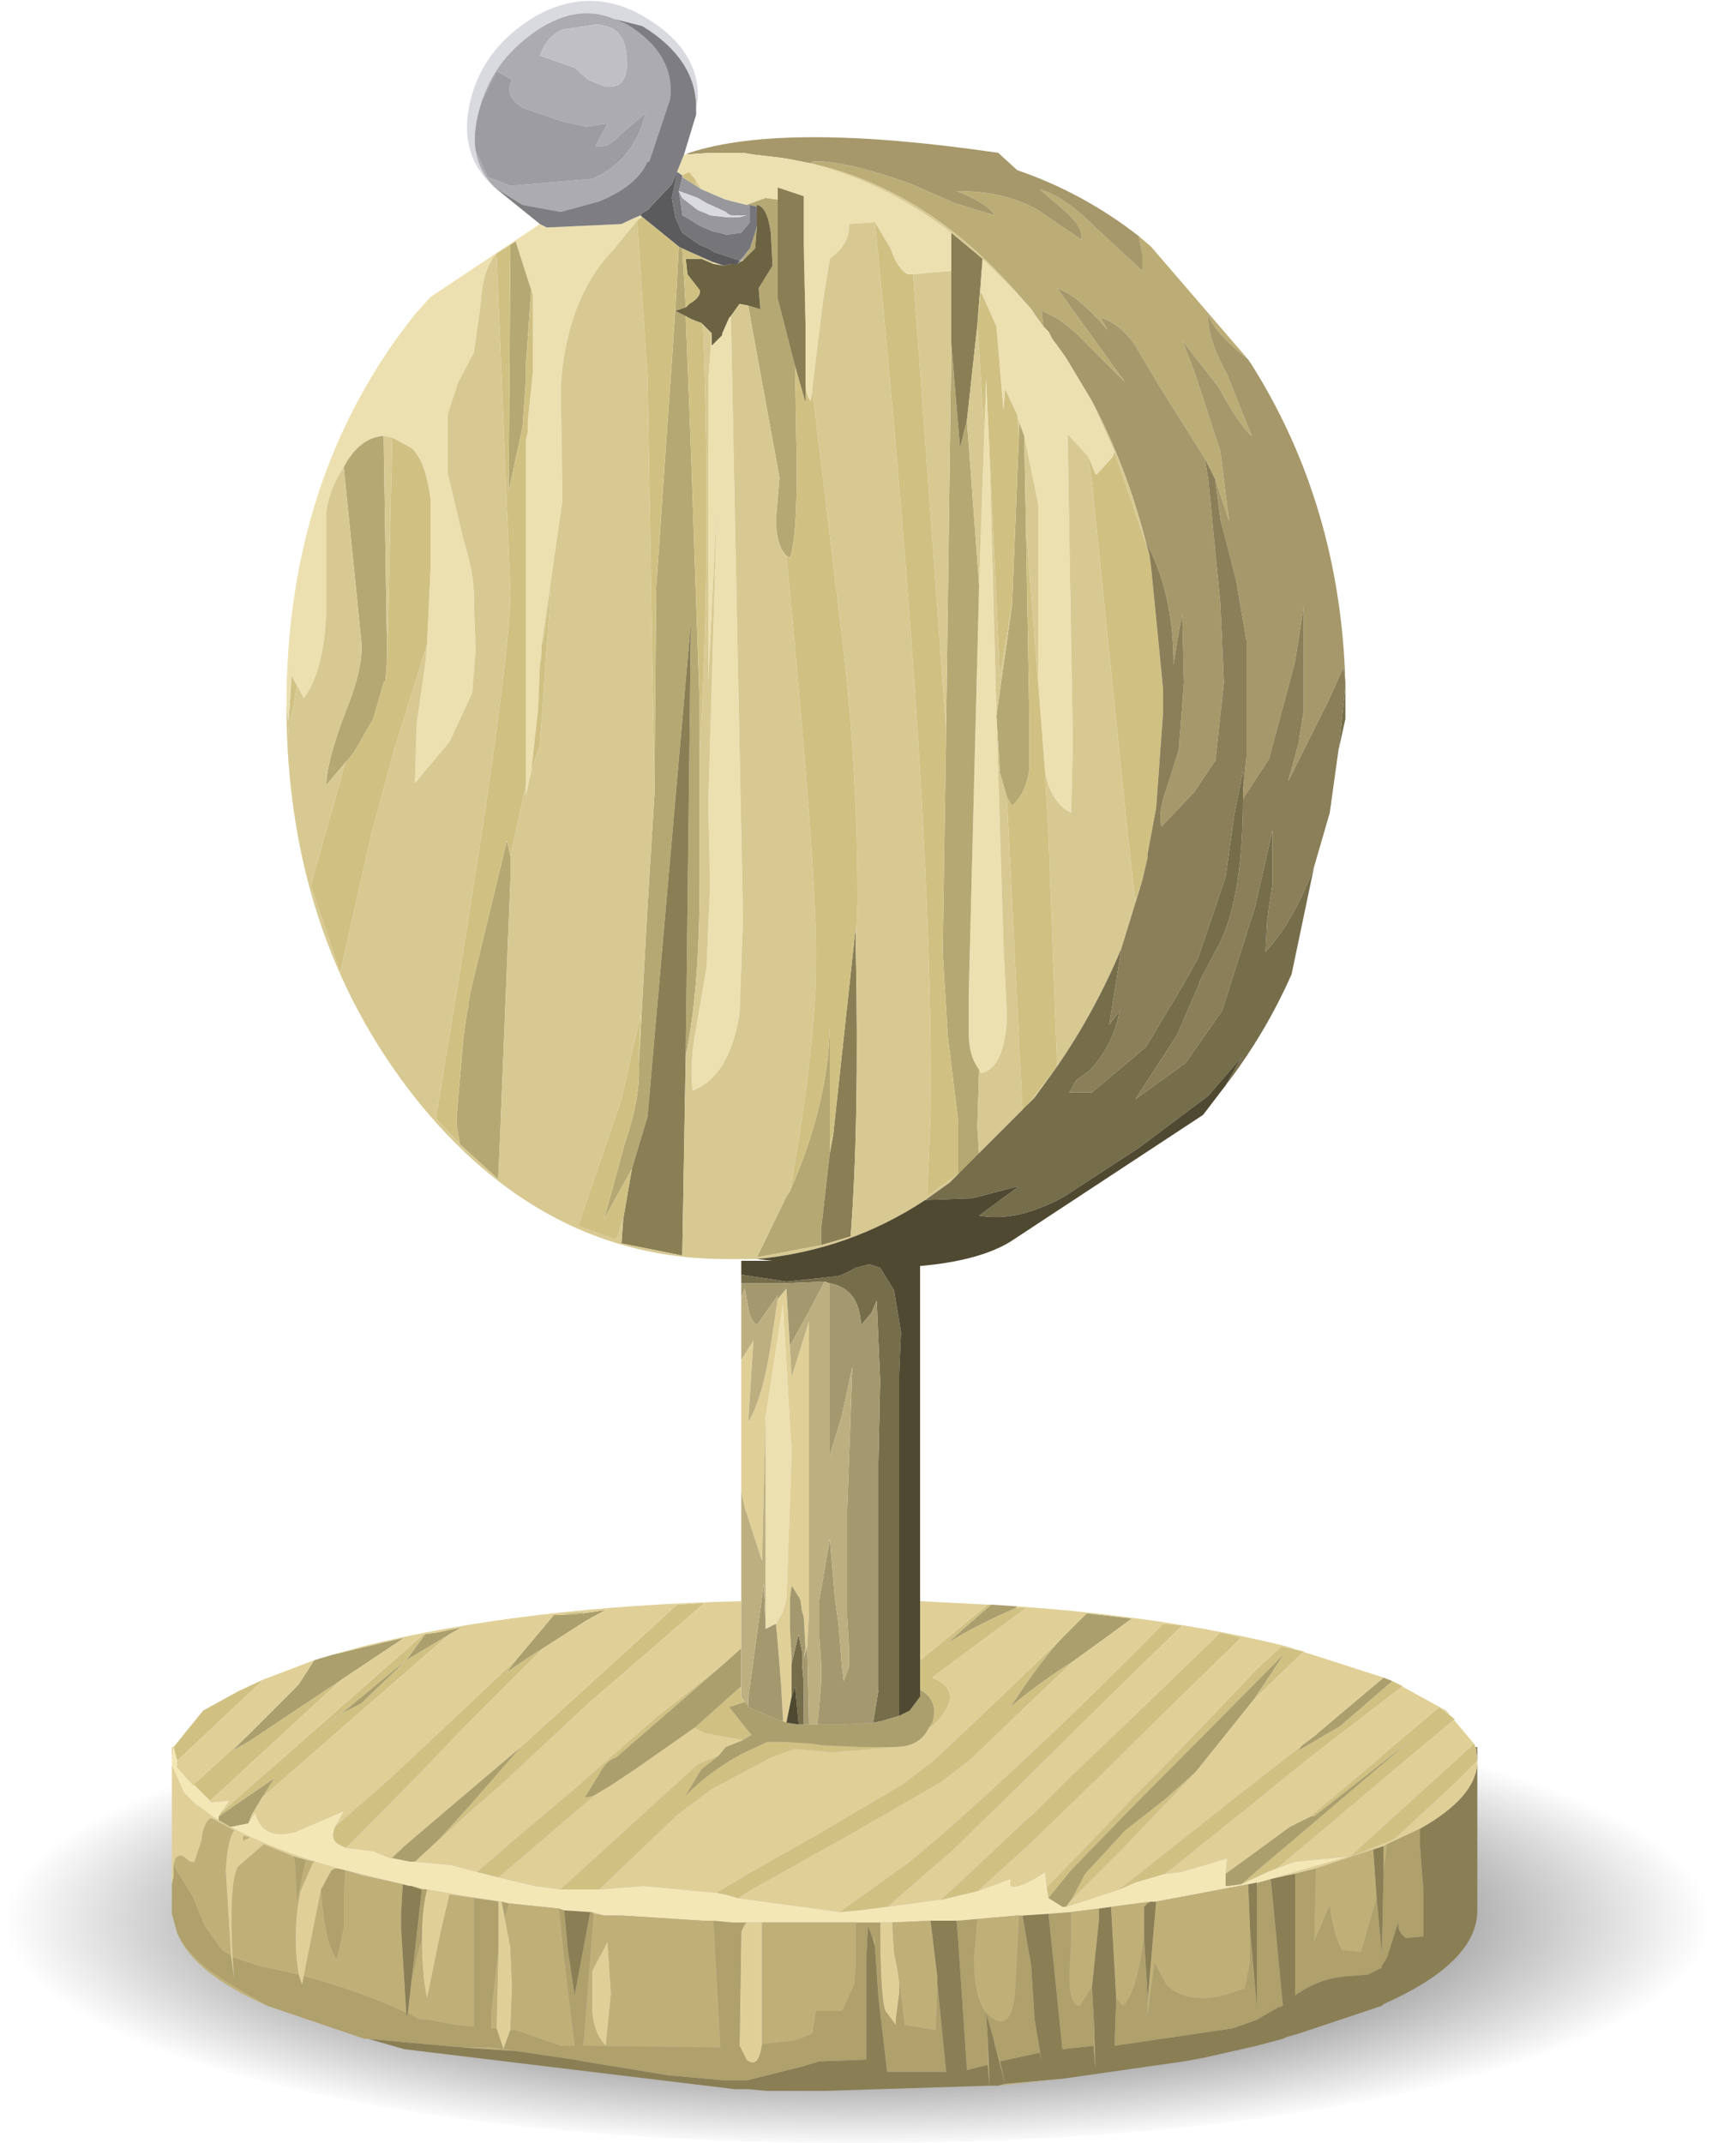 <?xml version="1.0" encoding="UTF-8" standalone="no"?>
<svg xmlns:xlink="http://www.w3.org/1999/xlink" height="61.7px" width="50.0px" xmlns="http://www.w3.org/2000/svg">
  <g transform="matrix(1.0, 0.0, 0.0, 1.0, 0.0, 0.0)">
    <use height="61.7" transform="matrix(1.0, 0.0, 0.0, 1.0, 0.0, 0.0)" width="49.5" xlink:href="#shape0"/>
    <use height="0.0" id="price_tag_pt" transform="matrix(1.0, 0.0, 0.0, 1.0, 25.0, 67.95)" width="0.0" xlink:href="#sprite0"/>
  </g>
  <defs>
    <g id="shape0" transform="matrix(1.0, 0.0, 0.0, 1.0, 0.0, 0.0)">
      <path d="M24.7 48.85 Q34.95 48.85 42.25 50.75 49.5 52.65 49.5 55.3 49.5 57.95 42.25 59.85 35.0 61.7 24.7 61.7 14.45 61.7 7.25 59.85 0.0 57.95 0.0 55.3 0.0 52.65 7.25 50.75 14.45 48.85 24.7 48.85" fill="url(#gradient0)" fill-rule="evenodd" stroke="none"/>
      <path d="M23.35 4.7 L23.4 4.65 Q24.3 4.6 26.25 5.3 L27.5 5.85 28.65 6.2 Q28.45 5.85 27.55 5.5 28.95 5.5 29.9 6.05 L30.55 6.5 31.15 6.9 Q31.2 6.55 30.7 6.1 L29.95 5.45 Q30.65 5.65 31.5 6.5 L32.9 7.8 32.9 7.3 32.8 6.8 33.15 7.1 35.95 10.35 Q34.95 9.55 34.8 9.05 34.75 9.7 35.35 10.8 L36.05 12.55 Q35.7 12.25 35.1 11.15 L34.05 9.8 34.4 10.7 35.15 13.0 35.4 15.0 35.0 13.8 34.7 13.2 33.35 11.05 32.7 9.95 Q32.25 9.3 31.7 9.15 L31.9 9.5 Q31.05 8.5 30.45 8.3 L32.4 11.0 31.3 9.9 Q30.65 9.2 30.0 8.95 L30.05 9.4 29.8 9.05 29.7 8.9 29.3 8.45 Q26.7 5.45 23.35 4.7" fill="#bcac76" fill-rule="evenodd" stroke="none"/>
      <path d="M32.8 6.8 L32.9 7.3 32.9 7.8 31.5 6.5 Q30.65 5.65 29.95 5.45 L30.7 6.1 Q31.2 6.55 31.15 6.9 L30.55 6.5 29.9 6.05 Q28.95 5.5 27.55 5.5 28.45 5.85 28.65 6.2 L27.5 5.85 26.25 5.3 Q24.3 4.6 23.4 4.65 L23.35 4.7 22.55 4.55 21.7 4.45 21.4 4.4 21.25 4.4 21.15 4.4 21.05 4.4 20.9 4.4 20.45 4.4 19.75 4.45 19.85 4.4 Q22.6 3.5 28.75 4.4 L29.3 4.9 Q31.2 5.55 32.8 6.8 M30.05 9.4 L30.0 8.95 Q30.65 9.2 31.3 9.9 L32.4 11.0 30.45 8.3 Q31.05 8.5 31.9 9.5 L31.7 9.15 Q32.25 9.3 32.7 9.95 L33.35 11.05 34.7 13.2 34.8 13.8 35.15 17.4 35.25 19.65 35.0 21.95 35.0 21.9 34.4 22.8 33.45 23.8 Q33.35 23.4 33.6 22.7 L33.95 21.6 34.1 19.65 34.05 17.65 33.9 18.5 33.8 19.15 Q33.8 17.05 33.0 15.6 32.45 13.45 31.45 11.55 L30.7 10.3 30.45 9.95 30.3 9.75 30.2 9.55 30.05 9.4 M35.0 13.8 L35.4 15.0 35.15 13.0 34.4 10.7 34.05 9.8 35.1 11.15 Q35.7 12.25 36.05 12.55 L35.35 10.8 Q34.75 9.7 34.8 9.05 34.95 9.55 35.95 10.35 L36.05 10.5 Q38.6 14.55 38.75 19.65 L38.7 19.2 38.25 20.2 37.1 22.5 37.4 21.4 37.55 20.45 37.55 17.45 37.3 19.05 36.55 21.85 35.8 23.0 35.8 22.8 35.9 21.8 35.9 18.45 35.6 16.7 35.15 14.95 35.0 13.8" fill="#a6986a" fill-rule="evenodd" stroke="none"/>
      <path d="M29.3 8.45 L29.7 8.9 29.8 9.05 30.05 9.4 30.2 9.55 30.3 9.75 30.45 9.95 30.7 10.3 31.45 11.55 32.1 13.0 32.05 13.15 31.6 13.65 31.55 13.65 31.35 13.15 30.75 12.5 30.75 12.55 30.9 21.4 30.85 23.4 Q30.25 23.1 30.1 22.2 L29.9 19.65 29.9 14.5 29.5 12.55 29.35 12.15 29.3 11.95 28.95 11.2 28.9 11.8 28.7 9.4 28.25 8.4 28.3 7.45 29.3 8.45 M19.75 4.45 L20.45 4.4 20.9 4.4 21.05 4.4 21.15 4.4 21.25 4.4 21.4 4.4 21.7 4.45 22.55 4.55 Q25.1 4.95 27.4 6.7 L27.4 7.8 26.8 7.85 26.3 7.9 26.15 7.9 Q25.85 7.75 25.65 7.15 L25.2 6.4 24.45 6.45 Q24.5 7.0 23.9 7.45 L23.7 8.7 23.35 11.55 Q23.2 11.35 23.2 11.0 L23.2 10.85 23.2 10.75 23.2 9.3 23.2 8.95 23.15 7.1 23.15 5.65 22.4 5.4 22.4 5.75 22.05 5.7 21.5 5.9 20.9 5.75 20.2 5.45 20.05 5.2 19.85 4.95 19.65 5.05 19.5 4.95 19.7 4.45 19.75 4.45 M20.55 7.55 L20.85 7.65 20.55 7.6 20.55 7.55 M20.5 9.6 L20.5 9.95 20.8 9.65 20.8 9.6 21.0 9.15 21.05 9.1 21.4 26.45 21.3 29.2 Q21.0 31.0 19.95 31.4 19.85 30.7 20.05 29.6 L20.35 27.85 20.45 25.5 20.4 23.15 20.65 14.5 20.4 19.6 20.4 10.95 20.5 9.6 M18.35 6.35 L17.7 7.15 Q16.3 8.6 16.15 11.15 L16.2 14.4 15.6 18.55 15.6 18.7 15.55 19.1 15.5 20.35 15.5 20.4 15.3 22.2 15.15 22.9 15.15 22.6 15.15 12.65 15.2 12.45 15.2 12.15 15.35 10.7 15.35 10.3 15.35 9.3 15.35 8.95 15.35 8.55 15.35 8.5 15.3 8.35 14.85 6.95 14.7 7.05 14.3 7.3 Q13.9 7.75 13.85 8.7 L13.65 10.15 13.2 11.0 12.9 11.9 12.9 13.65 13.35 15.55 Q13.7 16.65 13.65 17.45 L13.7 18.7 13.6 19.95 12.95 21.35 11.95 22.55 12.0 20.85 12.25 19.1 12.3 18.55 12.4 16.4 12.4 14.55 12.4 14.35 Q12.25 13.25 11.85 12.9 L11.3 12.6 11.05 12.55 Q10.35 12.6 9.9 13.45 9.5 14.05 9.4 14.7 L9.4 17.5 Q9.35 19.3 8.75 20.1 L8.4 19.45 8.3 20.75 8.25 20.3 Q8.25 13.7 11.95 9.05 L12.4 8.55 15.55 6.45 15.75 6.55 17.9 6.45 Q18.2 6.3 18.45 6.2 L18.5 6.25 18.35 6.35 M28.7 20.6 L28.9 27.15 29.0 29.25 Q28.95 30.75 28.25 30.9 L28.2 30.8 Q27.9 30.4 27.9 29.75 L27.9 28.65 28.2 16.85 28.35 12.45 28.4 10.9 28.5 13.05 28.7 20.6 M22.05 40.8 L22.55 37.55 22.8 41.85 22.65 46.05 22.55 46.4 22.35 46.75 22.05 46.9 22.05 46.8 22.05 40.8" fill="#ede0b0" fill-rule="evenodd" stroke="none"/>
      <path d="M20.9 6.1 L20.35 5.85 20.1 5.7 19.55 5.5 19.65 5.7 20.1 6.05 20.35 6.15 20.45 6.2 20.9 6.25 20.95 6.25 21.2 6.25 21.3 6.25 21.5 6.2 21.05 6.2 20.95 6.15 20.9 6.1 M20.2 5.45 L20.9 5.75 21.5 5.9 21.6 5.9 21.6 6.4 21.35 6.7 21.0 6.75 20.9 6.75 20.7 6.7 20.5 6.65 20.15 6.5 19.75 6.25 19.65 6.2 19.65 6.15 19.55 5.5 19.65 5.1 20.05 5.35 20.2 5.45 M21.3 7.5 L21.4 7.4 21.6 7.15 21.4 7.45 21.3 7.55 21.25 7.6 21.3 7.5" fill="#97979c" fill-rule="evenodd" stroke="none"/>
      <path d="M20.9 6.1 L20.95 6.15 21.05 6.2 21.5 6.2 21.3 6.25 21.2 6.25 20.95 6.25 20.9 6.25 20.45 6.2 20.35 6.15 20.1 6.05 19.65 5.7 19.55 5.5 20.1 5.7 20.35 5.85 20.9 6.1 M14.25 5.4 Q13.05 4.35 13.65 2.55 14.1 1.25 15.45 0.45 17.0 -0.4 18.5 0.45 20.15 1.4 20.1 2.85 L20.05 3.1 Q20.05 1.7 18.5 0.75 L17.7 0.55 Q16.65 0.1 15.5 0.85 14.3 1.65 13.9 2.85 13.6 3.7 13.7 4.35 13.8 4.95 14.25 5.4" fill="#d9d9e0" fill-rule="evenodd" stroke="none"/>
      <path d="M21.5 5.9 L22.05 5.7 22.4 5.75 22.4 8.6 22.9 10.55 22.95 13.45 Q22.95 15.55 22.75 16.05 L22.65 16.0 Q22.35 15.7 22.35 14.95 L22.45 13.75 21.7 9.65 21.55 8.8 21.9 8.9 21.85 8.3 22.25 7.65 22.2 6.7 Q22.1 5.95 21.8 5.9 L21.8 5.95 21.6 5.9 21.5 5.9 M21.6 7.15 L21.75 6.7 21.8 6.5 21.75 7.15 21.4 7.5 21.4 7.45 21.6 7.15 M20.15 21.75 L20.15 25.4 Q20.15 28.5 19.75 30.4 L19.9 17.9 18.65 32.15 18.2 33.65 17.4 35.1 18.0 32.9 Q18.45 31.6 18.4 30.65 L18.65 26.1 18.85 22.85 18.9 16.9 19.45 8.95 19.55 7.1 19.65 7.15 19.75 8.85 19.45 8.95 19.75 9.1 19.9 12.95 20.15 20.25 20.15 21.75 M14.7 24.65 L14.7 25.35 14.4 32.8 14.35 33.95 13.25 32.95 13.15 32.4 13.15 32.25 13.15 32.15 13.35 29.85 13.45 29.15 13.5 28.95 13.5 28.85 13.55 28.55 14.6 24.2 14.7 24.65 M9.95 21.95 L9.4 22.6 Q9.4 21.95 9.95 20.5 10.5 19.15 10.4 18.4 L9.9 13.45 Q10.35 12.6 11.05 12.55 L11.15 18.95 11.1 19.6 11.05 19.65 10.75 20.7 10.2 21.65 10.0 21.9 9.95 21.95 M29.0 22.95 L28.8 22.25 28.7 20.6 29.15 17.4 29.35 12.45 29.35 12.15 29.5 12.55 29.55 15.2 29.65 20.9 29.65 22.15 Q29.55 22.85 29.15 23.2 L29.0 22.95 M28.2 30.8 L28.15 32.45 28.2 33.25 27.6 33.8 27.6 32.3 27.3 29.85 27.15 27.4 27.25 21.1 27.25 21.0 27.4 9.9 27.65 12.9 27.85 12.1 28.2 16.85 27.9 28.65 27.9 29.75 Q27.9 30.4 28.2 30.8 M14.7 7.05 L14.85 6.95 15.3 8.35 15.15 10.45 15.15 10.9 15.05 12.3 14.65 14.15 14.7 7.05 M23.65 35.85 L21.8 36.2 22.65 34.45 22.75 34.3 Q23.85 31.8 23.9 29.55 L23.9 32.9 23.9 33.2 23.65 35.4 23.65 35.85" fill="#b5a872" fill-rule="evenodd" stroke="none"/>
      <path d="M21.8 5.95 L21.8 5.9 Q22.1 5.95 22.2 6.7 L22.25 7.65 21.85 8.3 21.9 8.9 21.55 8.8 21.3 8.75 21.05 9.1 21.0 9.15 20.8 9.6 20.8 9.65 20.5 9.95 20.5 9.6 20.25 9.35 20.2 9.3 Q19.9 9.2 19.75 9.1 L19.45 8.95 19.75 8.85 19.85 8.75 Q20.2 8.55 20.15 8.35 L19.8 7.9 19.75 7.45 20.2 7.45 20.55 7.6 20.85 7.65 21.05 7.6 21.25 7.6 21.3 7.55 21.4 7.5 21.75 7.15 21.8 6.5 21.8 5.95" fill="#6c6342" fill-rule="evenodd" stroke="none"/>
      <path d="M22.4 5.75 L22.4 5.4 23.15 5.65 23.15 7.1 23.2 9.3 23.2 10.75 23.2 10.85 23.2 11.0 23.2 11.6 22.9 10.55 22.4 8.6 22.4 5.75 M27.4 7.8 L27.4 6.7 28.3 7.45 28.15 9.35 27.85 12.1 27.65 12.9 27.4 9.9 27.4 7.8 M19.75 30.4 L19.65 36.15 17.9 35.8 17.95 35.1 18.2 33.65 18.65 32.15 19.9 17.9 19.75 30.4 M42.5 50.3 L42.55 50.3 42.55 50.7 42.5 50.3 M42.55 50.75 L42.55 55.0 Q42.55 56.5 39.85 57.7 L39.8 57.75 37.4 58.55 37.05 58.65 36.95 58.7 36.2 58.9 34.65 59.25 34.1 59.35 30.6 59.85 28.95 60.0 28.8 59.35 29.95 59.1 30.0 59.35 29.9 58.75 29.8 58.15 29.7 56.6 29.45 55.15 30.2 55.1 30.6 59.0 31.5 58.9 31.55 59.6 31.5 58.05 31.45 57.2 31.65 55.3 31.65 54.95 32.0 54.9 32.15 57.55 32.1 58.9 35.5 58.4 36.2 58.15 36.8 57.8 36.95 57.75 36.6 54.1 37.05 54.0 37.3 53.95 37.3 57.45 Q38.0 56.95 38.8 56.9 L39.4 56.85 39.8 56.65 39.8 56.6 39.95 56.35 40.3 55.25 Q40.2 55.6 40.5 55.8 L41.0 55.75 41.0 54.45 40.9 53.2 40.9 52.65 Q42.5 51.75 42.55 50.75 M28.75 60.05 L28.5 60.05 23.75 60.2 22.1 60.2 21.55 60.15 21.15 60.15 20.75 60.1 11.65 59.0 10.6 58.7 13.35 58.95 14.85 59.05 16.55 59.3 16.8 59.35 19.25 59.75 20.9 59.9 21.5 59.9 23.1 59.5 23.6 59.35 24.95 59.3 24.95 56.4 25.0 55.45 25.15 55.85 25.2 56.05 25.3 57.5 25.55 59.65 27.25 59.65 27.0 57.15 27.0 56.95 26.8 55.3 27.55 55.3 27.6 55.9 27.85 59.6 28.45 59.45 28.5 60.05 28.45 58.7 28.4 57.95 28.6 58.65 28.95 60.0 28.75 60.05 M24.0 32.65 L24.65 26.65 24.65 27.35 Q24.75 32.35 24.5 35.6 L23.65 35.85 23.65 35.4 23.9 33.2 24.0 32.65 M39.55 53.25 L39.85 53.15 39.85 53.9 39.8 56.25 39.65 54.65 39.55 53.25 M35.95 54.25 L36.2 54.2 36.2 54.3 36.2 57.8 36.0 55.5 35.95 54.25 M32.95 55.75 L32.95 54.9 33.05 54.8 33.15 54.75 33.3 54.75 33.05 57.65 33.05 57.4 32.95 55.75 M17.0 55.05 L16.55 57.45 16.35 56.1 16.25 55.0 17.0 55.05 M12.15 54.4 L11.85 57.05 11.75 57.95 11.7 58.05 11.7 57.95 11.55 55.5 11.55 55.1 11.6 54.25 11.8 54.3 11.85 54.3 12.15 54.4" fill="#8a7e55" fill-rule="evenodd" stroke="none"/>
      <path d="M21.6 5.9 L21.8 5.95 21.8 6.5 21.75 6.7 21.6 7.15 21.4 7.4 21.3 7.5 20.85 7.35 20.55 7.25 20.4 7.15 20.15 7.05 19.65 6.7 19.6 6.6 19.45 6.25 19.35 5.7 19.5 5.0 19.5 4.95 19.65 5.05 19.65 5.1 19.55 5.5 19.65 6.15 19.65 6.2 19.75 6.25 20.15 6.5 20.5 6.65 20.7 6.7 20.9 6.75 21.0 6.75 21.35 6.7 21.6 6.4 21.6 5.9" fill="#76767a" fill-rule="evenodd" stroke="none"/>
      <path d="M23.35 4.7 Q26.7 5.45 29.3 8.45 L28.3 7.45 28.25 8.4 28.15 9.35 28.35 12.45 28.2 16.85 27.85 12.1 28.15 9.35 28.3 7.45 27.4 6.7 Q25.1 4.95 22.55 4.55 L23.35 4.7 M23.15 7.1 L23.2 8.95 23.2 9.3 23.15 7.1 M23.35 11.55 L23.7 8.7 23.9 7.45 Q24.5 7.0 24.45 6.45 L25.2 6.4 Q26.9 23.6 26.8 32.1 L26.7 34.45 27.6 33.8 28.2 33.25 28.15 32.45 28.2 30.8 28.25 30.9 Q28.95 30.75 29.0 29.25 L28.9 27.15 28.7 20.6 28.8 22.25 29.0 22.95 29.45 32.0 30.45 30.7 29.8 31.6 27.35 34.05 26.65 34.55 Q24.45 36.0 21.8 36.25 L20.9 36.25 Q15.65 36.25 11.95 31.6 8.25 26.9 8.25 20.3 L8.3 20.75 8.4 19.45 8.75 20.1 Q9.35 19.3 9.4 17.5 L9.4 14.7 Q9.5 14.05 9.9 13.45 L10.4 18.4 Q10.5 19.15 9.95 20.5 9.4 21.95 9.4 22.6 L9.95 21.95 8.95 25.5 9.8 28.0 10.7 24.0 11.35 21.6 12.3 18.55 12.25 19.1 12.0 20.85 11.95 22.55 12.95 21.35 13.6 19.95 13.7 18.7 13.65 17.45 Q13.7 16.65 13.35 15.55 L12.9 13.65 12.9 11.9 13.2 11.0 13.65 10.15 13.85 8.7 Q13.9 7.75 14.3 7.3 L14.7 17.05 Q14.7 18.95 13.3 27.65 L12.55 32.2 13.25 32.95 14.35 33.95 14.4 32.8 14.7 25.35 14.7 24.65 15.15 22.6 15.15 22.9 15.3 22.2 15.55 21.45 15.85 17.15 15.85 16.95 15.75 17.75 15.65 18.45 15.6 18.55 16.2 14.4 16.15 11.15 Q16.3 8.6 17.7 7.15 L18.35 6.35 18.65 10.85 18.85 22.85 18.65 26.1 18.4 30.65 18.45 29.2 17.9 31.65 16.65 35.3 17.75 35.7 17.95 35.1 17.9 35.8 19.65 36.15 19.75 30.4 Q20.15 28.5 20.15 25.4 L20.15 21.75 Q20.5 15.95 20.25 9.35 L20.5 9.6 20.4 10.95 20.4 19.6 20.65 14.5 20.4 23.15 20.45 25.5 20.35 27.85 20.05 29.6 Q19.85 30.7 19.95 31.4 21.0 31.0 21.3 29.2 L21.4 26.45 21.05 9.1 21.3 8.75 21.55 8.8 21.7 9.65 22.45 13.75 22.35 14.95 Q22.35 15.7 22.65 16.0 23.55 25.4 23.5 27.75 23.5 30.1 22.75 34.3 L22.65 34.45 21.8 36.2 23.65 35.85 24.5 35.6 Q24.75 32.35 24.65 27.35 L24.7 25.95 Q24.7 22.25 24.3 18.75 L23.4 11.25 23.35 11.55 M26.3 7.9 L26.8 7.85 27.4 7.8 27.4 9.9 27.25 21.0 26.3 7.9 M20.55 7.55 L20.55 7.6 20.2 7.45 20.2 7.4 20.55 7.55 M21.3 7.55 L21.4 7.45 21.4 7.5 21.3 7.55 M8.4 19.45 L8.3 21.2 8.55 19.75 8.4 19.45 M29.3 11.95 L29.35 12.15 29.35 12.45 29.3 11.95 M29.5 12.55 L29.9 14.5 29.9 19.65 29.55 15.2 29.5 12.55 M30.1 22.2 Q30.25 23.1 30.85 23.4 L30.9 21.4 30.75 12.55 30.75 12.5 31.35 13.15 31.45 13.9 32.5 24.2 32.7 25.95 32.9 25.35 32.3 27.3 Q31.55 29.1 30.45 30.7 L30.2 24.1 30.1 22.2 M32.1 13.0 L31.45 11.55 Q32.45 13.45 33.0 15.6 L33.1 15.95 32.95 15.5 32.1 13.0 M28.5 13.05 L28.8 19.5 29.15 17.4 28.7 20.6 28.5 13.05 M20.05 5.35 L20.05 5.2 20.2 5.45 20.05 5.35 M11.3 12.6 L11.15 18.95 11.05 12.55 11.3 12.6 M15.6 18.7 L15.6 18.95 15.55 19.1 15.6 18.7 M24.0 32.65 L23.9 33.2 23.9 32.9 24.0 32.65" fill="#d8c992" fill-rule="evenodd" stroke="none"/>
      <path d="M19.5 4.95 L19.5 5.0 19.35 5.7 19.45 6.25 19.6 6.6 19.65 6.7 20.15 7.05 20.4 7.15 20.55 7.25 20.85 7.35 21.3 7.5 21.25 7.6 21.05 7.6 20.85 7.65 20.55 7.55 20.2 7.4 19.75 7.2 19.65 7.15 19.55 7.1 18.5 6.25 18.45 6.2 Q18.5 6.1 18.65 6.05 L19.35 5.3 19.5 4.95" fill="#5b5b5e" fill-rule="evenodd" stroke="none"/>
      <path d="M23.2 11.0 Q23.2 11.35 23.35 11.55 L23.4 11.25 24.3 18.75 Q24.7 22.25 24.7 25.95 L24.65 27.35 24.65 26.65 24.0 32.65 23.9 32.9 23.9 29.55 Q23.85 31.8 22.75 34.3 23.5 30.1 23.5 27.75 23.55 25.4 22.65 16.0 L22.75 16.05 Q22.95 15.55 22.95 13.45 L22.9 10.55 23.2 11.6 23.2 11.0 M25.2 6.4 L25.65 7.15 Q25.85 7.75 26.15 7.9 L26.3 7.9 27.25 21.0 27.25 21.1 27.15 27.4 27.3 29.85 27.6 32.3 27.6 33.8 26.7 34.45 26.8 32.1 Q26.9 23.6 25.2 6.4 M19.65 5.1 L19.65 5.05 19.85 4.95 20.05 5.2 20.05 5.35 19.65 5.1 M20.25 9.35 Q20.5 15.95 20.15 21.75 L20.15 20.25 19.9 12.95 19.75 9.1 Q19.9 9.2 20.2 9.3 L20.25 9.35 M17.95 35.1 L17.75 35.7 16.65 35.3 17.9 31.65 18.45 29.2 18.4 30.65 Q18.45 31.6 18.0 32.9 L17.4 35.1 18.2 33.65 17.95 35.1 M18.85 22.85 L18.65 10.85 18.35 6.35 18.5 6.25 19.55 7.1 19.45 8.95 18.9 16.9 18.85 22.85 M15.6 18.55 L15.65 18.45 15.75 17.75 15.85 16.95 15.85 17.15 15.55 21.45 15.3 22.2 15.5 20.4 15.5 20.35 15.55 19.1 15.6 18.95 15.6 18.7 15.6 18.55 M15.15 22.6 L14.7 24.65 14.6 24.2 13.55 28.55 13.5 28.85 13.5 28.95 13.45 29.15 13.35 29.85 13.15 32.15 13.15 32.25 13.15 32.4 13.25 32.95 12.55 32.2 13.3 27.65 Q14.7 18.95 14.7 17.05 L14.3 7.3 14.7 7.05 14.65 14.15 15.05 12.3 15.15 10.9 15.15 10.45 15.3 8.35 15.35 8.5 15.35 8.55 15.35 8.95 15.35 9.3 15.35 10.3 15.35 10.7 15.2 12.15 15.2 12.45 15.15 12.65 15.15 22.6 M12.3 18.55 L11.35 21.6 10.7 24.0 9.8 28.0 8.95 25.5 9.95 21.95 10.0 21.9 10.2 21.65 10.75 20.7 11.05 19.65 11.1 19.6 11.15 18.95 11.3 12.6 11.85 12.9 Q12.25 13.25 12.4 14.35 L12.4 14.55 12.4 16.4 12.3 18.55 M8.4 19.45 L8.55 19.75 8.3 21.2 8.4 19.45 M30.45 30.7 L29.45 32.0 29.0 22.95 29.15 23.2 Q29.55 22.85 29.65 22.15 L29.65 20.9 29.55 15.2 29.9 19.65 30.1 22.2 30.2 24.1 30.45 30.7 M28.25 8.4 L28.7 9.4 28.9 11.8 28.95 11.2 29.3 11.95 29.35 12.45 29.15 17.4 28.8 19.5 28.5 13.05 28.4 10.9 28.35 12.45 28.15 9.35 28.25 8.4 M31.35 13.15 L31.55 13.65 31.6 13.65 32.05 13.15 32.1 13.0 32.95 15.5 33.1 15.95 33.15 16.3 33.5 19.85 33.5 20.0 33.5 20.15 33.5 20.3 33.5 20.5 33.3 23.25 33.05 24.6 33.05 24.7 32.9 25.35 32.7 25.95 32.5 24.2 31.45 13.9 31.35 13.15 M28.45 46.2 L28.55 46.2 27.8 46.85 27.3 47.3 Q28.1 46.8 29.25 46.3 L29.55 46.3 27.25 48.0 26.85 48.3 Q27.85 48.7 26.9 49.65 L26.75 49.75 26.85 49.6 Q27.05 48.95 26.5 48.65 L26.5 47.8 28.45 46.2 M42.45 50.2 L42.5 50.3 42.55 50.7 42.25 51.0 41.9 51.35 40.15 52.95 38.9 53.45 42.45 50.2 M5.0 50.3 L5.85 49.25 6.85 48.7 7.6 48.35 5.1 50.7 5.0 50.3 M19.65 7.15 L19.75 7.2 20.2 7.4 20.2 7.45 19.75 7.45 19.8 7.9 20.15 8.35 Q20.2 8.55 19.85 8.75 L19.75 8.85 19.65 7.15 M7.25 49.85 L6.7 50.4 7.15 50.15 9.85 48.35 6.05 51.85 5.6 51.4 5.55 51.4 7.25 49.85 M12.6 47.0 L12.25 47.05 11.7 47.8 11.45 48.0 9.15 49.9 9.8 49.35 10.4 49.05 11.7 47.8 12.95 47.05 7.55 51.75 7.9 51.2 6.3 52.3 6.35 52.2 12.2 47.05 12.6 47.0 M14.9 47.75 L14.6 48.15 Q15.15 47.75 15.65 47.45 L13.35 49.75 12.0 51.15 10.6 52.55 9.95 53.2 9.75 53.1 Q9.5 52.95 9.65 52.6 L10.85 51.55 11.35 51.1 14.9 47.75 M16.8 46.45 L16.25 46.5 16.25 46.45 16.8 46.4 16.8 46.45 M20.85 47.9 L17.75 50.6 Q17.45 50.7 17.25 51.1 L16.85 51.75 17.1 51.7 16.75 52.0 14.35 54.05 13.75 53.9 14.85 52.95 16.45 51.6 18.95 49.4 20.85 47.9 M20.0 49.75 L21.35 48.55 21.35 48.85 21.45 49.0 21.0 49.15 21.6 49.9 21.65 49.95 21.4 50.1 20.3 49.9 20.0 49.75 M30.55 47.2 Q29.95 47.85 29.1 49.15 29.85 48.5 30.95 47.8 L27.95 50.65 27.1 51.3 24.5 52.8 21.55 54.45 21.25 54.65 20.9 54.55 20.65 54.5 21.65 53.9 23.6 52.8 26.05 51.35 26.95 50.65 30.55 47.2 M24.2 55.05 L26.15 53.65 Q28.8 51.5 33.5 46.75 L34.05 46.8 27.45 53.25 25.55 54.9 24.75 55.0 24.2 55.05 M27.1 54.7 L27.55 54.3 29.35 52.6 29.75 52.25 30.8 51.2 35.15 47.0 35.75 47.15 31.6 51.2 30.1 52.65 29.85 52.9 29.3 53.4 28.15 54.45 27.1 54.7 M30.15 54.35 L31.65 52.8 31.75 52.7 32.55 51.85 33.3 51.1 36.2 48.05 36.9 47.4 37.55 47.55 36.1 48.95 37.0 47.6 32.6 52.05 30.85 53.85 30.2 54.65 30.15 54.35 M34.45 51.0 L32.3 53.25 30.85 54.7 31.25 53.95 32.4 52.7 33.55 51.8 34.45 51.0 M32.25 54.4 L36.8 50.8 37.5 50.25 37.4 50.4 38.6 49.7 40.1 48.4 40.4 48.55 37.6 50.7 33.55 53.95 32.7 54.2 32.25 54.4 M15.0 50.3 L19.5 46.2 20.3 46.15 17.0 49.0 14.35 51.45 13.7 52.0 12.6 53.0 13.55 51.95 15.0 50.3 M37.75 52.3 L39.75 50.6 39.85 50.5 41.45 49.15 41.9 49.5 36.75 53.8 36.5 53.9 35.75 54.25 36.15 53.9 40.7 50.05 37.85 52.3 37.75 52.3 M25.75 50.3 L23.95 50.45 22.9 50.35 22.2 50.6 20.5 51.5 19.5 52.25 17.25 54.4 17.0 54.4 16.15 54.4 20.1 50.8 20.7 50.55 20.2 50.95 19.75 51.7 Q20.35 51.05 21.35 50.5 L22.1 50.15 22.55 50.15 23.35 50.2 23.7 50.25 24.85 50.3 25.75 50.3 M11.3 53.5 L11.25 53.5 11.55 53.25 11.3 53.5 M6.65 52.6 L6.6 52.6 6.15 52.35 6.2 52.35 6.3 52.4 6.65 52.6 M5.8 52.05 L5.75 52.05 5.65 51.95 5.8 52.05" fill="#d0c183" fill-rule="evenodd" stroke="none"/>
      <path d="M34.7 13.2 L35.0 13.8 35.15 14.95 35.6 16.7 35.9 18.45 35.9 21.8 35.8 22.8 35.8 22.2 35.55 23.45 35.3 25.25 34.5 27.6 34.05 28.4 33.0 30.15 31.45 31.45 30.8 31.45 31.0 31.1 31.35 30.85 Q32.05 30.15 32.25 29.1 L31.95 29.5 32.3 27.3 32.9 25.35 33.05 24.7 33.05 24.6 33.3 23.25 33.5 20.5 33.5 20.3 33.5 20.15 33.5 20.0 33.5 19.85 33.15 16.3 33.1 15.95 33.0 15.6 Q33.8 17.05 33.8 19.15 L33.9 18.5 34.05 17.65 34.1 19.65 33.95 21.6 33.6 22.7 Q33.35 23.4 33.45 23.8 L34.4 22.8 35.0 21.9 35.0 21.95 35.25 19.65 35.15 17.4 34.8 13.8 34.7 13.2 M38.55 21.6 L38.3 23.4 37.85 24.95 Q37.25 26.55 36.45 27.4 L36.5 26.45 36.65 25.45 36.65 23.9 36.15 26.1 35.2 29.1 34.15 30.6 32.7 31.65 33.9 29.8 34.55 28.3 34.55 28.25 35.0 27.4 Q35.8 26.05 35.8 23.0 L36.55 21.85 37.3 19.05 37.55 17.45 37.55 20.45 37.4 21.4 37.1 22.5 38.25 20.2 38.7 19.2 38.75 19.65 38.75 19.75 38.55 21.6" fill="#8a7f58" fill-rule="evenodd" stroke="none"/>
      <path d="M26.65 34.55 L27.35 34.05 29.8 31.6 30.45 30.7 Q31.55 29.1 32.3 27.3 L31.95 29.5 32.25 29.1 Q32.05 30.15 31.35 30.85 L31.0 31.1 30.8 31.45 31.45 31.45 33.0 30.15 34.05 28.4 34.5 27.6 35.3 25.25 35.55 23.45 35.8 22.2 35.8 22.8 35.8 23.0 Q35.8 26.05 35.0 27.4 L34.55 28.25 34.55 28.3 33.9 29.8 32.7 31.65 34.15 30.6 35.2 29.1 36.15 26.1 36.65 23.9 36.65 25.45 36.5 26.45 36.45 27.4 Q37.25 26.55 37.85 24.95 L37.2 28.05 Q36.45 29.75 35.3 31.25 L35.75 30.45 34.8 31.55 32.8 33.05 30.65 34.45 Q29.3 35.2 28.2 35.0 L29.35 34.15 28.0 34.5 26.65 34.55 M38.75 19.75 L38.75 20.3 38.75 20.7 38.55 21.6 38.75 19.75 M21.35 36.95 L21.35 36.7 22.65 36.9 24.05 36.75 Q24.2 36.75 24.55 36.55 L24.65 36.5 25.05 36.4 25.35 36.5 25.75 37.15 25.95 38.35 25.9 39.55 25.9 49.4 25.4 49.55 25.15 49.6 25.3 48.65 25.3 42.1 25.35 39.75 25.25 37.45 25.1 37.8 24.8 38.15 Q24.75 37.1 23.9 36.95 L23.75 36.9 22.55 36.95 21.35 36.95 M22.8 48.85 L22.8 47.9 23.0 47.05 23.1 47.55 23.1 47.9 23.15 48.45 23.15 49.65 23.0 49.65 23.0 49.6 22.9 48.55 22.8 48.85" fill="#766d4b" fill-rule="evenodd" stroke="none"/>
      <path d="M17.7 0.55 L18.05 0.7 Q19.45 1.55 19.3 2.85 L18.7 4.65 18.65 4.65 Q18.35 5.35 17.25 5.8 L16.15 6.1 15.05 5.9 14.25 5.4 Q13.8 4.95 13.7 4.35 L14.05 5.1 14.7 5.35 17.05 5.15 Q18.25 4.65 18.6 3.25 L17.9 3.85 Q17.5 4.3 17.15 4.2 L17.5 3.55 16.9 3.65 16.2 3.5 15.05 3.1 Q14.5 2.75 14.75 2.3 L14.3 2.05 13.9 2.85 Q14.3 1.65 15.5 0.85 16.65 0.1 17.7 0.55 M16.2 0.85 Q15.75 1.05 15.55 1.6 L16.55 1.95 16.95 2.3 17.45 2.5 Q18.1 2.55 18.05 1.75 18.05 0.9 17.45 0.75 L17.2 0.7 16.2 0.85" fill="#ababb0" fill-rule="evenodd" stroke="none"/>
      <path d="M20.05 3.1 L20.05 3.3 19.7 4.45 19.5 4.95 19.35 5.3 18.65 6.05 Q18.5 6.1 18.45 6.2 18.2 6.3 17.9 6.45 L15.75 6.55 15.55 6.45 14.25 5.4 15.05 5.9 16.15 6.1 17.25 5.8 Q18.35 5.35 18.65 4.65 L18.7 4.65 19.3 2.85 Q19.45 1.55 18.05 0.7 L17.7 0.55 18.5 0.75 Q20.05 1.7 20.05 3.1" fill="#7e7e82" fill-rule="evenodd" stroke="none"/>
      <path d="M16.2 0.85 L17.2 0.7 17.45 0.75 Q18.05 0.9 18.05 1.75 18.1 2.55 17.45 2.5 L16.95 2.3 16.55 1.95 15.55 1.6 Q15.75 1.05 16.2 0.85" fill="#bfbfc4" fill-rule="evenodd" stroke="none"/>
      <path d="M13.9 2.85 L14.3 2.05 14.75 2.3 Q14.5 2.75 15.05 3.1 L16.2 3.5 16.9 3.65 17.5 3.55 17.15 4.2 Q17.5 4.3 17.9 3.85 L18.6 3.25 Q18.25 4.65 17.05 5.15 L14.7 5.35 14.05 5.1 13.7 4.35 Q13.6 3.7 13.9 2.85" fill="#9c9ca1" fill-rule="evenodd" stroke="none"/>
      <path d="M28.55 46.2 L29.3 46.25 29.25 46.3 Q28.1 46.8 27.3 47.3 L27.8 46.85 28.55 46.2 M39.85 48.3 L40.1 48.4 38.6 49.7 37.4 50.4 37.5 50.25 37.9 49.95 37.95 49.9 39.85 48.3 M9.05 47.8 L9.55 47.65 11.0 47.3 11.65 47.15 9.85 48.35 7.15 50.15 6.7 50.4 7.25 49.85 8.6 48.5 9.05 47.8 M12.95 47.05 L11.7 47.8 10.4 49.05 9.8 49.35 9.15 49.9 11.45 48.0 11.7 47.8 12.25 47.05 12.6 47.0 13.3 46.85 12.95 47.05 M6.3 52.3 L7.9 51.2 7.55 51.75 7.25 52.25 7.15 52.5 6.65 52.6 6.3 52.4 6.3 52.3 M15.65 47.45 Q15.15 47.75 14.6 48.15 L14.9 47.75 15.95 46.5 16.25 46.5 16.8 46.45 17.45 46.35 16.9 46.65 15.65 47.45 M25.15 49.6 L25.4 49.55 25.9 49.4 26.2 49.25 26.5 48.85 26.5 48.65 Q27.05 48.95 26.85 49.6 L26.75 49.75 Q26.5 50.3 25.75 50.3 L24.85 50.3 23.7 50.25 23.35 50.2 22.55 50.15 22.1 50.15 21.35 50.5 Q20.35 51.05 19.75 51.7 L20.2 50.95 20.7 50.55 20.9 50.3 21.4 50.1 21.65 49.95 21.6 49.9 21.0 49.15 21.45 49.0 21.55 49.1 21.55 49.15 22.5 49.55 22.55 49.55 22.65 49.6 23.0 49.65 23.15 49.65 23.3 49.65 23.55 49.65 23.95 49.65 24.3 49.65 25.15 49.6 M20.85 47.9 L21.35 47.45 21.35 48.55 20.0 49.75 18.35 50.9 17.6 51.4 17.1 51.7 16.85 51.75 17.25 51.1 Q17.45 50.7 17.75 50.6 L20.85 47.9 M30.55 47.2 L30.75 47.0 31.3 46.45 32.6 46.6 31.85 47.15 30.95 47.8 Q29.85 48.5 29.1 49.15 29.95 47.85 30.55 47.2 M36.1 48.95 L34.45 51.0 33.55 51.8 32.4 52.7 31.25 53.95 30.85 54.7 30.7 54.9 30.6 54.9 30.2 54.65 30.85 53.85 32.6 52.05 37.0 47.6 36.1 48.95 M15.0 50.3 L13.55 51.95 12.6 53.0 11.95 53.6 11.8 53.6 11.3 53.5 11.55 53.25 11.65 53.15 15.0 50.3 M37.75 52.3 L37.85 52.3 40.7 50.05 36.15 53.9 35.75 54.25 35.4 54.3 35.3 54.3 35.3 53.95 36.4 53.15 37.15 52.6 37.75 52.3" fill="#ab9f6d" fill-rule="evenodd" stroke="none"/>
      <path d="M26.5 46.1 L28.45 46.2 26.5 47.8 26.5 46.1 M29.3 46.25 Q33.6 46.55 37.05 47.4 L39.85 48.3 37.95 49.9 37.9 49.95 37.5 50.25 36.8 50.8 32.25 54.4 30.7 54.9 30.85 54.7 32.3 53.25 34.45 51.0 36.1 48.95 37.55 47.55 36.9 47.4 36.2 48.05 33.3 51.1 32.55 51.85 31.75 52.7 31.65 52.8 30.15 54.35 30.1 53.9 Q29.35 54.4 29.1 54.3 L29.1 54.1 28.15 54.45 29.3 53.4 29.85 52.9 30.1 52.65 31.6 51.2 35.75 47.15 35.15 47.0 30.8 51.2 29.75 52.25 29.35 52.6 27.55 54.3 27.1 54.7 27.0 54.7 25.55 54.9 27.45 53.25 34.05 46.8 33.5 46.75 Q28.8 51.5 26.15 53.65 L24.2 55.05 21.25 54.65 21.55 54.45 24.5 52.8 27.1 51.3 27.95 50.65 30.95 47.8 31.85 47.15 32.6 46.6 31.3 46.45 30.75 47.0 30.55 47.2 26.95 50.65 26.05 51.35 23.6 52.8 21.65 53.9 20.65 54.5 18.55 54.3 17.25 54.4 19.5 52.25 20.5 51.5 22.2 50.6 22.9 50.35 23.95 50.45 25.75 50.3 Q26.5 50.3 26.75 49.75 L26.9 49.65 Q27.85 48.7 26.85 48.3 L27.25 48.0 29.55 46.3 29.25 46.3 29.3 46.25 M40.1 48.4 L41.65 49.25 42.45 50.2 38.9 53.45 40.15 52.95 41.9 51.35 42.25 51.0 42.55 50.7 42.55 50.75 Q42.5 51.75 40.9 52.65 L39.95 53.1 39.85 53.15 39.55 53.25 37.9 53.8 37.3 53.95 37.05 54.0 36.6 54.1 38.85 53.45 37.3 53.6 36.75 53.8 41.9 49.5 41.45 49.15 39.85 50.5 39.75 50.6 37.75 52.3 37.15 52.6 36.4 53.15 35.3 53.95 35.35 53.5 34.7 53.7 34.0 53.9 33.55 53.95 37.6 50.7 40.4 48.55 40.1 48.4 M4.95 54.25 L4.95 50.8 5.3 51.6 5.65 51.95 5.75 52.05 5.8 52.05 6.2 52.35 6.15 52.35 6.6 52.6 6.65 52.6 Q7.75 53.2 9.4 53.7 L9.75 53.8 9.65 53.8 9.55 53.85 9.25 54.4 8.75 56.9 8.7 57.15 8.6 56.85 Q8.4 55.7 8.65 54.45 L9.0 53.65 9.05 53.6 8.8 53.55 8.45 53.45 7.6 53.1 6.85 53.75 Q6.6 54.2 6.7 56.35 L6.75 57.0 6.65 56.3 6.5 53.85 Q6.55 52.95 6.75 52.7 L6.1 52.35 6.05 52.35 Q5.85 52.5 5.8 53.0 L5.6 53.6 Q5.5 53.65 5.35 53.5 5.2 53.35 5.05 53.5 L5.0 53.7 5.0 54.05 4.95 54.25 M4.95 50.7 L4.95 50.3 5.0 50.3 4.95 50.7 M7.6 48.35 L9.05 47.8 8.6 48.5 7.25 49.85 5.55 51.4 5.1 50.9 5.1 50.7 7.6 48.35 M9.55 47.65 L10.45 47.4 Q15.1 46.25 21.35 46.1 L21.35 47.45 20.85 47.9 18.95 49.4 16.45 51.6 14.85 52.95 13.75 53.9 13.0 53.7 11.95 53.6 12.6 53.0 13.7 52.0 14.35 51.45 17.0 49.0 20.3 46.15 19.5 46.2 15.0 50.3 11.65 53.15 11.55 53.25 11.25 53.5 10.75 53.3 9.95 53.2 10.6 52.55 12.0 51.15 13.35 49.75 15.65 47.45 16.9 46.65 17.45 46.35 16.8 46.45 16.8 46.4 16.25 46.45 16.25 46.5 15.95 46.5 14.9 47.75 11.35 51.1 10.85 51.55 9.65 52.6 9.9 52.15 8.5 52.75 Q7.55 53.0 7.35 52.2 L7.15 52.5 7.25 52.25 7.55 51.75 12.95 47.05 13.3 46.85 12.6 47.0 12.2 47.05 6.35 52.2 6.6 51.85 6.1 51.9 6.05 51.85 9.85 48.35 11.65 47.15 11.0 47.3 9.55 47.65 M21.35 42.95 L21.35 39.15 21.7 38.6 21.55 40.95 Q22.0 40.2 22.25 38.4 L22.4 37.4 22.65 37.1 22.75 38.75 22.8 39.65 23.3 38.05 23.3 44.45 23.3 46.05 23.3 46.15 23.3 46.45 23.25 47.4 23.15 47.75 23.2 47.45 23.15 46.55 23.1 46.4 23.05 46.05 22.8 45.65 22.75 46.05 22.75 46.2 22.75 46.85 22.8 47.75 22.8 47.9 22.8 48.85 22.65 49.6 22.55 49.55 22.55 49.5 22.5 48.55 22.4 47.3 22.35 46.75 22.55 46.4 22.65 46.05 22.8 41.85 22.55 37.55 22.05 40.8 21.95 44.95 21.45 43.4 21.35 42.95 M17.1 51.7 L17.6 51.4 18.35 50.9 20.0 49.75 20.3 49.9 21.4 50.1 20.9 50.3 20.7 50.55 20.1 50.8 16.15 54.4 15.4 54.3 14.35 54.05 16.75 52.0 17.1 51.7 M25.35 55.35 L25.7 55.35 25.75 56.2 25.85 56.7 25.9 57.05 25.9 57.4 25.8 58.15 25.8 58.3 25.5 57.9 Q25.35 57.5 25.35 55.35 M21.5 55.35 L21.95 55.35 21.95 58.85 Q21.85 59.6 21.5 59.3 L21.3 58.9 21.35 55.6 21.4 55.5 21.5 55.35 M17.1 55.1 L17.05 55.05 17.4 55.15 17.1 55.1 M14.7 58.45 L14.5 59.0 14.3 58.4 14.35 56.3 14.35 56.15 14.35 54.75 13.65 54.65 12.95 54.55 12.7 55.6 12.3 57.55 Q12.15 56.9 12.15 55.85 12.15 54.95 12.3 54.4 L12.15 54.4 11.85 54.3 12.3 54.4 13.45 54.6 14.45 54.75 14.7 56.05 14.75 57.2 14.7 58.45 M11.6 54.25 L10.45 54.0 9.95 53.85 11.6 54.25 M17.5 55.9 L17.6 57.4 17.45 58.9 Q17.1 58.55 17.05 57.9 L17.05 56.75 17.5 55.9 M7.0 52.85 L7.0 53.0 7.2 52.9 7.0 52.85" fill="#e0d097" fill-rule="evenodd" stroke="none"/>
      <path d="M21.8 36.25 Q24.45 36.0 26.65 34.55 L28.0 34.5 29.35 34.15 28.2 35.0 Q29.3 35.2 30.65 34.45 L32.8 33.05 34.8 31.55 35.75 30.45 35.3 31.25 34.65 32.1 29.1 35.75 Q28.2 36.3 26.5 36.45 L26.5 46.1 26.5 47.8 26.5 48.65 26.5 48.85 26.2 49.25 25.9 49.4 25.9 39.55 25.95 38.35 25.75 37.15 25.35 36.5 25.05 36.4 24.65 36.5 24.55 36.55 Q24.2 36.75 24.05 36.75 L22.65 36.9 21.35 36.7 21.35 36.3 22.25 36.3 21.8 36.25 M22.65 49.6 L22.8 48.85 22.9 48.55 23.0 49.6 23.0 49.65 22.65 49.6" fill="#4f4932" fill-rule="evenodd" stroke="none"/>
      <path d="M21.35 37.35 L21.35 36.95 22.55 36.95 23.75 36.9 23.25 37.85 22.75 38.75 22.65 37.1 22.4 37.4 22.4 37.3 21.8 38.15 Q21.6 38.0 21.55 37.65 L21.45 37.1 21.35 37.35 M23.9 36.95 Q24.75 37.1 24.8 38.15 L25.1 37.8 25.25 37.45 25.35 39.75 25.3 42.1 25.3 48.65 25.15 49.6 24.3 49.65 23.95 49.65 23.55 49.65 23.65 48.45 23.65 47.9 23.6 47.15 23.6 46.95 23.6 46.25 23.6 46.05 23.9 44.3 24.05 46.05 24.15 46.75 24.25 48.0 24.3 48.4 24.45 48.0 24.45 47.4 24.4 46.55 24.4 46.35 24.4 43.45 24.55 39.35 24.25 40.75 23.9 41.9 23.9 36.95 M22.35 46.75 L22.4 47.3 22.5 48.55 22.55 49.5 22.55 49.55 22.5 49.55 21.55 49.15 21.55 49.1 21.55 48.9 22.0 45.6 22.05 46.8 22.05 46.9 22.35 46.75 M22.8 47.9 L22.8 47.75 22.75 46.85 22.75 46.2 22.75 46.05 22.8 45.65 23.05 46.05 23.1 46.4 23.15 46.55 23.2 47.45 23.15 47.75 23.25 47.4 23.3 49.65 23.15 49.65 23.15 48.45 23.1 47.9 23.1 47.55 23.0 47.05 22.8 47.9" fill="#a3986e" fill-rule="evenodd" stroke="none"/>
      <path d="M21.35 46.1 L21.35 42.95 21.45 43.4 21.95 44.95 22.05 40.8 22.05 46.8 22.0 45.6 21.55 48.9 21.55 49.1 21.45 49.0 21.35 48.85 21.35 48.55 21.35 47.45 21.35 46.1 M21.35 39.15 L21.35 37.35 21.45 37.1 21.55 37.65 Q21.6 38.0 21.8 38.15 L22.4 37.3 22.4 37.4 22.25 38.4 Q22.0 40.2 21.55 40.95 L21.7 38.6 21.35 39.15 M23.75 36.9 L23.9 36.95 23.9 41.9 24.25 40.75 24.55 39.35 24.4 43.45 24.4 46.35 24.4 46.55 24.45 47.4 24.45 48.0 24.3 48.4 24.25 48.0 24.15 46.75 24.05 46.05 23.9 44.3 23.6 46.05 23.6 46.25 23.6 46.95 23.6 47.15 23.65 47.9 23.65 48.45 23.55 49.65 23.3 49.65 23.25 47.4 23.3 46.45 23.3 46.15 23.3 46.05 23.3 44.45 23.3 38.05 22.8 39.65 22.75 38.75 23.25 37.85 23.75 36.9" fill="#bdaf80" fill-rule="evenodd" stroke="none"/>
      <path d="M10.6 58.7 L10.5 58.7 10.35 58.65 7.7 57.75 6.75 57.2 Q5.45 56.45 5.1 55.65 L4.95 55.1 4.95 54.25 5.0 54.05 5.0 53.7 5.55 54.6 5.9 55.45 6.4 56.15 6.65 56.3 6.75 57.0 6.7 56.35 7.45 56.6 8.6 56.85 8.7 57.15 8.75 56.9 Q10.3 57.3 11.7 57.95 L11.7 58.05 11.75 57.95 12.1 58.15 12.35 58.15 13.1 58.3 13.65 58.35 13.65 54.65 14.35 54.75 14.35 56.15 14.15 57.95 14.15 58.4 14.3 58.4 14.5 59.0 14.15 58.95 13.35 58.95 10.6 58.7 M37.3 53.95 L37.9 53.8 37.85 55.9 38.3 54.85 Q38.4 55.7 38.65 56.15 L39.2 56.2 39.5 55.15 39.65 54.65 39.8 56.25 39.85 53.9 39.95 53.1 40.9 52.65 40.9 53.2 41.0 54.45 41.0 55.75 40.5 55.8 Q40.2 55.6 40.3 55.25 L39.95 56.35 39.8 56.6 39.8 56.65 39.4 56.85 38.8 56.9 Q38.0 56.95 37.3 57.45 L37.3 53.95 M36.0 55.5 L36.2 57.8 36.2 54.3 36.25 54.2 36.6 54.1 36.95 57.75 36.8 57.8 36.2 58.15 35.5 58.4 32.1 58.9 32.15 57.55 32.35 57.75 Q32.75 57.35 32.95 55.75 L33.05 57.4 33.05 57.65 33.05 57.75 33.05 58.05 33.25 56.5 33.6 57.15 Q34.15 57.7 35.25 57.45 L35.85 57.25 36.0 56.5 36.0 55.5 M31.45 57.2 L31.5 58.05 31.5 58.9 30.6 59.0 30.2 55.1 30.85 55.05 30.85 55.8 30.8 56.9 Q30.8 57.75 31.1 57.75 L31.45 57.2 M29.45 55.15 L29.7 56.6 29.8 58.15 29.9 58.75 29.95 59.1 28.8 59.35 28.6 58.65 28.4 57.95 28.45 58.7 28.45 59.45 27.85 59.6 27.6 55.9 27.55 55.3 28.15 55.25 28.05 56.35 Q28.05 57.5 28.4 57.95 L28.5 58.05 Q29.2 58.6 29.25 57.1 L29.35 55.15 29.45 55.15 M25.9 57.05 L26.05 58.25 26.05 58.3 26.95 58.45 27.0 57.15 27.25 59.65 25.55 59.65 25.3 57.5 25.2 56.05 25.2 55.75 25.15 55.85 25.0 55.45 24.95 56.4 24.95 59.3 23.6 59.35 23.1 59.5 21.5 59.9 20.9 59.9 19.25 59.75 16.8 59.35 16.55 59.3 14.85 59.05 14.5 59.0 14.7 58.45 14.85 58.45 16.15 58.9 16.55 58.9 16.25 56.4 16.1 54.95 16.25 55.0 16.35 56.1 16.55 57.45 17.0 55.05 17.05 55.05 17.1 55.1 16.8 58.9 20.75 58.95 20.55 55.3 21.1 55.35 21.45 55.35 21.4 55.5 21.35 55.6 21.3 58.9 21.5 59.3 Q21.85 59.6 21.95 58.85 L22.9 58.75 23.4 58.55 23.5 57.9 24.25 57.9 24.6 57.15 24.65 56.6 24.65 55.55 24.65 55.35 25.35 55.35 Q25.35 57.5 25.5 57.9 L25.8 58.3 25.8 58.15 25.9 57.4 25.9 57.05 M12.15 54.4 L12.3 54.4 Q12.15 54.95 12.15 55.85 L12.05 56.15 11.85 57.05 12.15 54.4 M14.45 54.75 L14.65 54.8 14.55 55.2 14.45 54.75 M9.95 53.85 L9.9 54.45 9.9 55.5 9.7 56.4 Q9.35 55.95 9.25 54.4 L9.55 53.85 9.65 53.8 9.75 53.8 9.95 53.85 M8.45 53.45 L8.8 53.55 8.55 54.75 8.5 53.6 8.45 53.45" fill="#afa06c" fill-rule="evenodd" stroke="none"/>
      <path d="M4.95 50.8 L4.95 50.7 5.0 50.3 5.1 50.7 5.1 50.9 5.55 51.4 5.6 51.4 6.05 51.85 6.1 51.9 6.6 51.85 6.35 52.2 6.3 52.3 6.3 52.4 6.2 52.35 5.8 52.05 5.65 51.95 5.3 51.6 4.95 50.8 M9.65 52.6 Q9.5 52.95 9.75 53.1 L9.95 53.2 10.75 53.3 11.25 53.5 11.3 53.5 11.8 53.6 11.95 53.6 13.0 53.7 13.75 53.9 14.35 54.05 15.4 54.3 16.15 54.4 17.0 54.4 17.25 54.4 18.55 54.3 20.65 54.5 20.9 54.55 21.25 54.65 24.2 55.05 24.75 55.0 25.55 54.9 27.0 54.7 27.1 54.7 28.15 54.45 29.1 54.1 29.1 54.3 Q29.35 54.4 30.1 53.9 L30.15 54.35 30.2 54.65 30.6 54.9 30.7 54.9 32.25 54.4 32.7 54.2 33.55 53.95 34.0 53.9 34.7 53.7 35.35 53.5 35.3 53.95 35.3 54.3 35.4 54.3 35.75 54.25 36.5 53.9 36.75 53.8 37.3 53.6 38.85 53.45 36.6 54.1 36.25 54.2 36.2 54.2 35.95 54.25 33.3 54.75 33.15 54.75 32.0 54.9 31.65 54.95 30.85 55.05 30.2 55.1 29.45 55.15 29.35 55.15 29.3 55.15 28.15 55.25 27.55 55.3 26.8 55.3 25.7 55.35 25.35 55.35 24.65 55.35 23.75 55.35 21.95 55.35 21.5 55.35 21.45 55.35 21.1 55.35 20.55 55.3 20.25 55.3 17.9 55.15 17.65 55.15 17.5 55.15 17.4 55.15 17.05 55.05 17.0 55.05 16.25 55.0 16.1 54.95 14.65 54.8 14.45 54.75 13.45 54.6 12.3 54.4 11.85 54.3 11.8 54.3 11.6 54.25 9.95 53.85 9.75 53.8 9.4 53.7 Q7.75 53.2 6.65 52.6 L7.15 52.5 7.35 52.2 Q7.55 53.0 8.5 52.75 L9.9 52.15 9.65 52.6" fill="#f4e7b6" fill-rule="evenodd" stroke="none"/>
      <path d="M30.6 59.85 L28.75 60.05 28.95 60.0 28.6 58.65 28.8 59.35 28.95 60.0 30.6 59.85 M7.7 57.75 Q5.55 56.8 5.1 55.65 5.45 56.45 6.75 57.2 L7.7 57.75 M37.9 53.8 L39.55 53.25 39.65 54.65 39.5 55.15 39.2 56.2 38.65 56.15 Q38.4 55.7 38.3 54.85 L37.85 55.9 37.9 53.8 M39.85 53.15 L39.95 53.1 39.85 53.9 39.85 53.15 M35.95 54.25 L36.0 55.5 36.0 56.5 35.85 57.25 35.25 57.45 Q34.15 57.7 33.6 57.15 L33.25 56.5 33.05 58.05 33.05 57.75 33.05 57.65 33.3 54.75 35.95 54.25 M36.2 54.3 L36.2 54.2 36.25 54.2 36.2 54.3 M32.15 57.55 L32.0 54.9 33.15 54.75 33.05 54.8 32.95 54.9 32.95 55.75 Q32.75 57.35 32.35 57.75 L32.15 57.55 M31.65 54.95 L31.65 55.3 31.45 57.2 31.1 57.75 Q30.8 57.75 30.8 56.9 L30.85 55.8 30.85 55.05 31.65 54.95 M31.5 58.05 L31.55 59.6 31.5 58.9 31.5 58.05 M29.9 58.75 L30.0 59.35 29.95 59.1 29.9 58.75 M25.7 55.35 L26.8 55.3 27.0 56.95 27.0 57.15 26.95 58.45 26.05 58.3 26.05 58.25 25.9 57.05 25.85 56.7 25.75 56.2 25.7 55.35 M28.15 55.25 L29.3 55.15 29.35 55.15 29.25 57.1 Q29.2 58.6 28.5 58.05 L28.4 57.95 Q28.05 57.5 28.05 56.35 L28.15 55.25 M17.4 55.15 L17.5 55.15 17.65 55.15 17.9 55.15 20.25 55.3 20.55 55.3 20.75 58.95 16.8 58.9 17.1 55.1 17.4 55.15 M21.45 55.35 L21.5 55.35 21.4 55.5 21.45 55.35 M21.95 55.35 L23.75 55.35 24.65 55.35 24.65 55.55 24.65 56.6 24.6 57.15 24.25 57.9 23.5 57.9 23.4 58.55 22.9 58.75 21.95 58.85 21.95 55.35 M25.15 55.85 L25.2 55.75 25.2 56.05 25.15 55.85 M14.85 59.05 L13.35 58.95 14.15 58.95 14.5 59.0 14.85 59.05 M28.45 58.7 L28.5 60.05 28.45 59.45 28.45 58.7 M16.1 54.95 L16.25 56.4 16.55 58.9 16.15 58.9 14.85 58.45 14.7 58.45 14.75 57.2 14.7 56.05 14.45 54.75 14.55 55.2 14.65 54.8 16.1 54.95 M11.85 57.05 L12.05 56.15 12.15 55.85 Q12.15 56.9 12.3 57.55 L12.7 55.6 12.95 54.55 13.65 54.65 13.65 58.35 13.1 58.3 12.35 58.15 12.1 58.15 11.75 57.95 11.85 57.05 M14.35 56.15 L14.35 56.3 14.3 58.4 14.15 58.4 14.15 57.95 14.35 56.15 M11.6 54.25 L11.55 55.1 11.55 55.5 11.7 57.95 Q10.3 57.3 8.75 56.9 L9.25 54.4 Q9.35 55.95 9.7 56.4 L9.9 55.5 9.9 54.45 9.95 53.85 10.45 54.0 11.6 54.25 M17.5 55.9 L17.05 56.75 17.05 57.9 Q17.1 58.55 17.45 58.9 L17.6 57.4 17.5 55.9 M5.0 53.7 L5.05 53.5 Q5.2 53.35 5.35 53.5 5.5 53.65 5.6 53.6 L5.8 53.0 Q5.85 52.5 6.05 52.35 L6.1 52.35 6.75 52.7 Q6.55 52.95 6.5 53.85 L6.65 56.3 6.4 56.15 5.9 55.45 5.55 54.6 5.0 53.7 M6.7 56.35 Q6.6 54.2 6.85 53.75 L7.6 53.1 8.45 53.45 8.5 53.6 8.55 54.75 8.8 53.55 9.05 53.6 9.0 53.65 8.65 54.45 Q8.4 55.7 8.6 56.85 L7.45 56.6 6.7 56.35 M7.0 52.85 L7.2 52.9 7.0 53.0 7.0 52.85" fill="#c0b077" fill-rule="evenodd" stroke="none"/>
    </g>
    <radialGradient cx="0" cy="0" gradientTransform="matrix(0.03, 0.0, 0.0, -0.008, 24.7, 55.3)" gradientUnits="userSpaceOnUse" id="gradient0" r="819.2" spreadMethod="pad">
      <stop offset="0.682" stop-color="#000000" stop-opacity="0.337"/>
      <stop offset="1.0" stop-color="#000000" stop-opacity="0.0"/>
    </radialGradient>
  </defs>
</svg>
